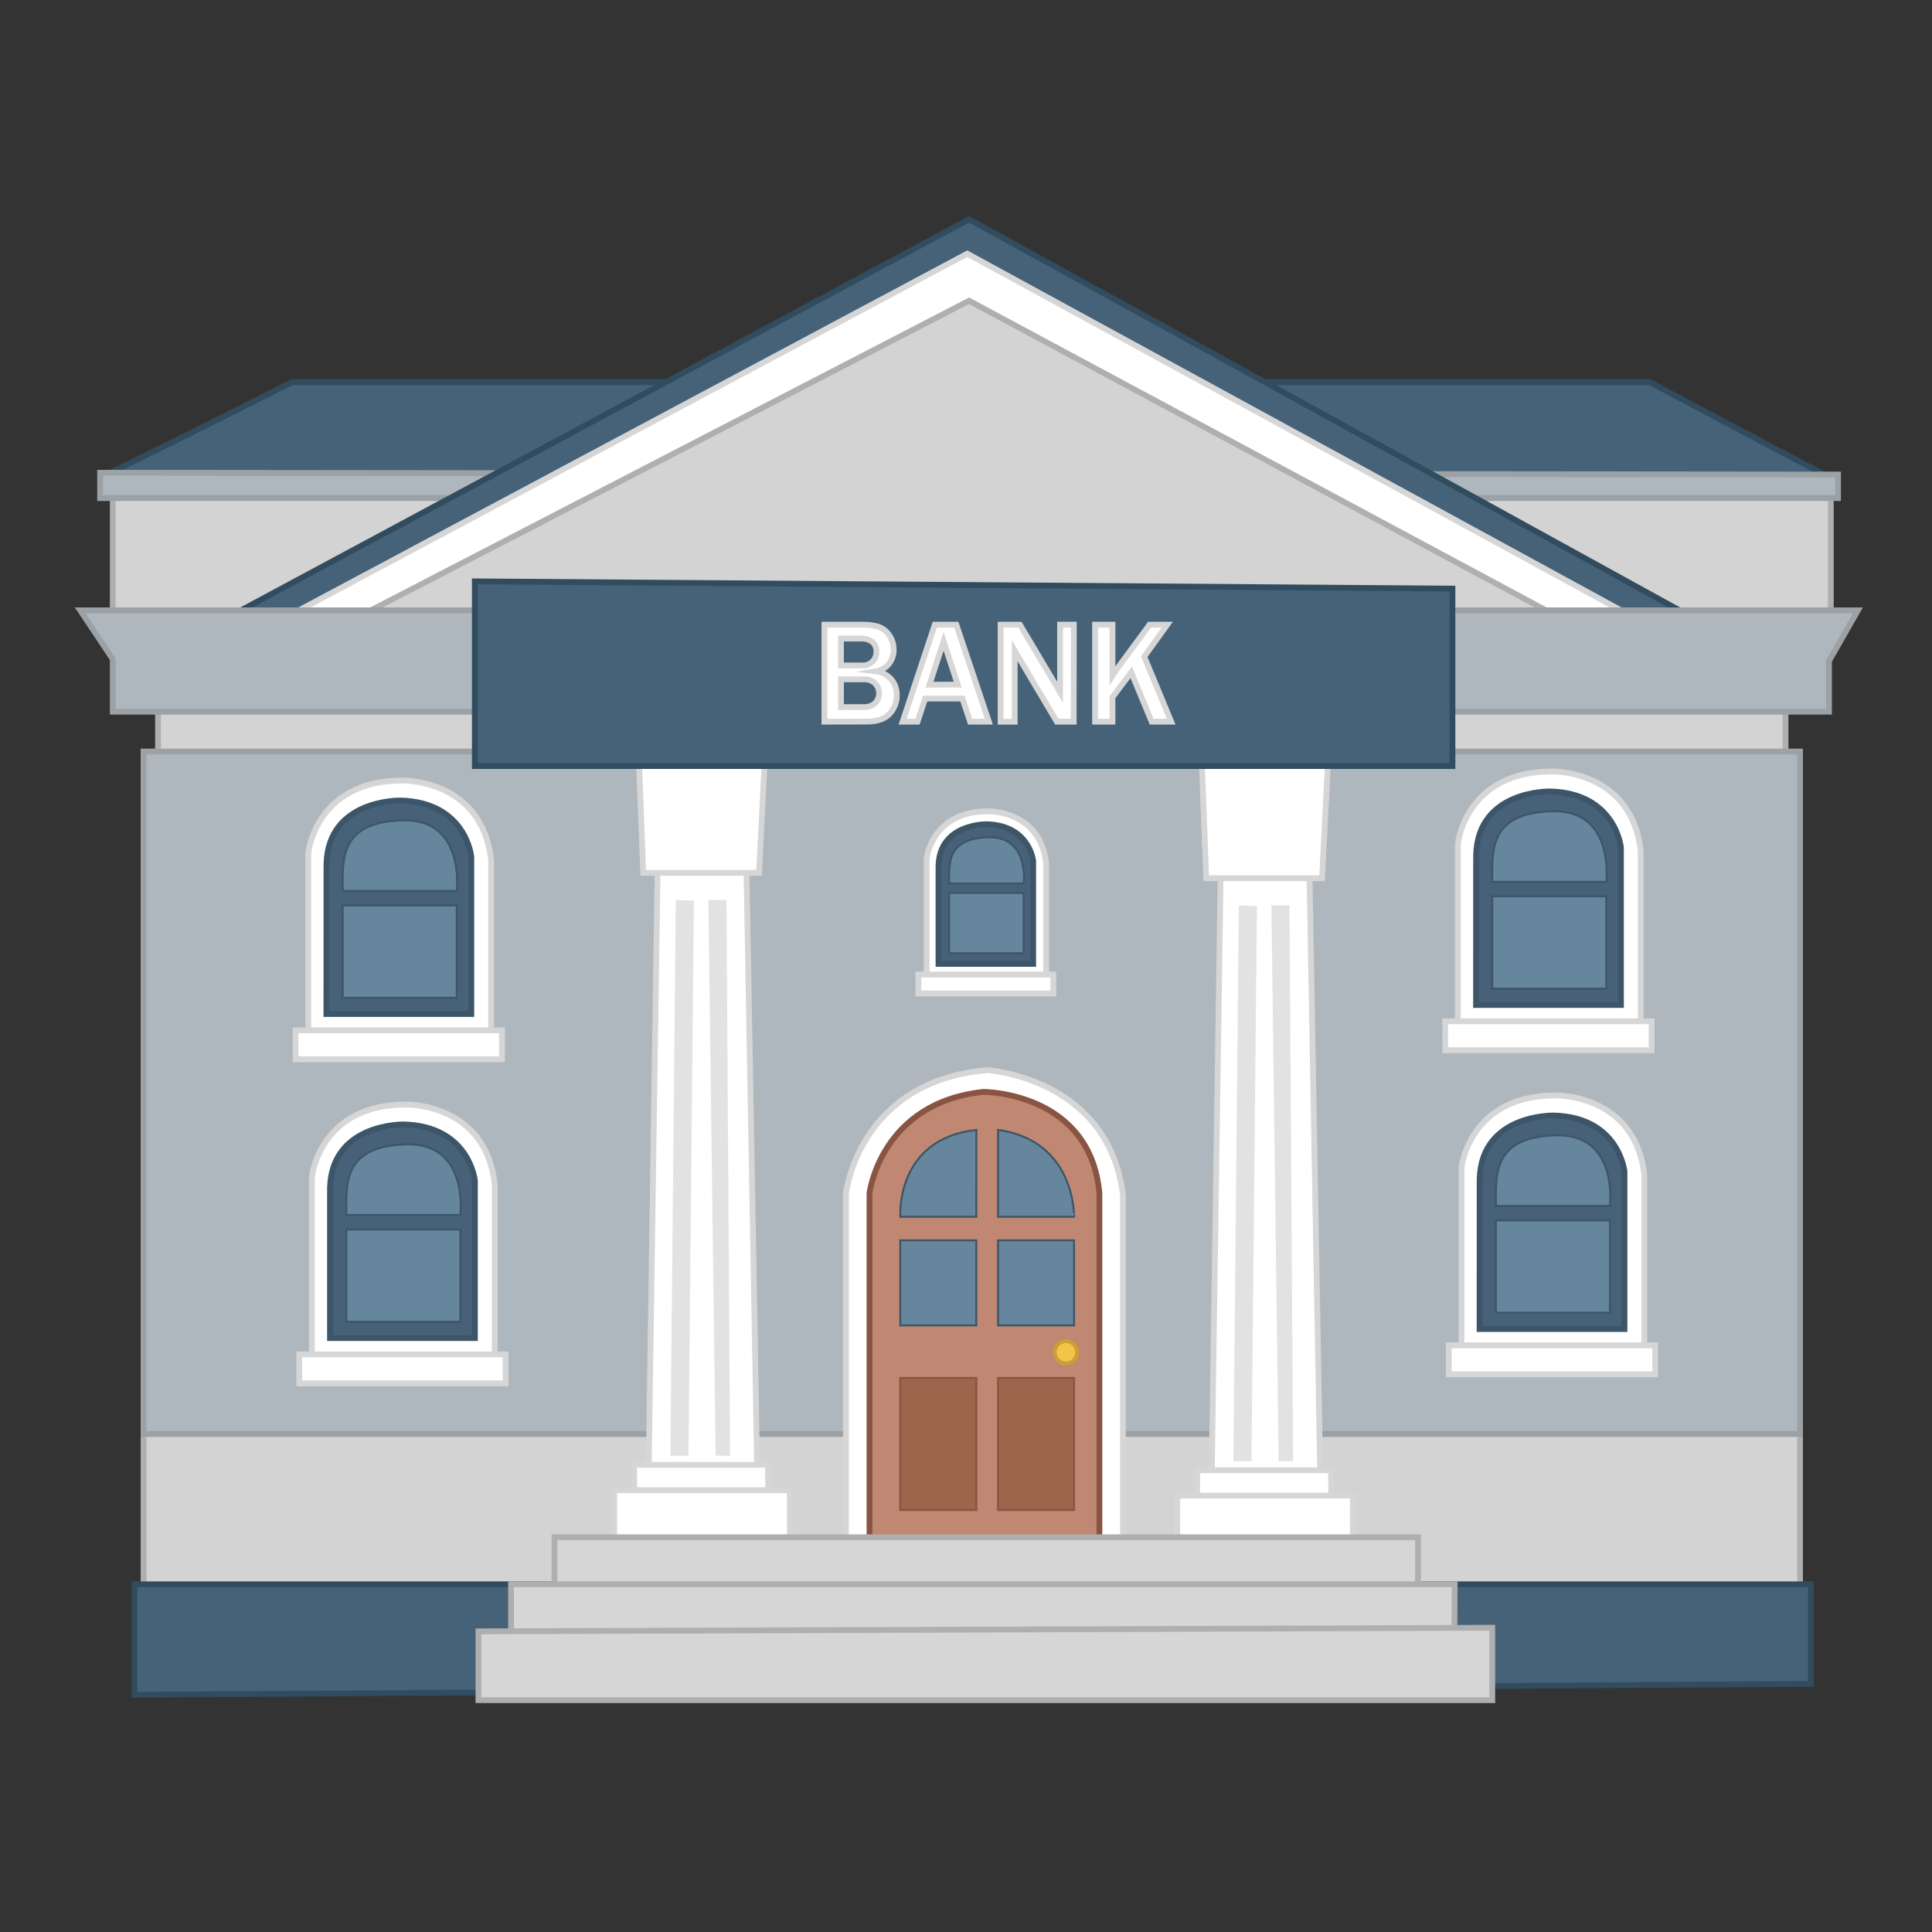 <svg id="Layer_2" data-name="Layer 2" xmlns="http://www.w3.org/2000/svg" viewBox="0 0 1000 1000"><rect x="0" y="0" width="1000" height="1000" fill="#333333" stroke="none"/><defs><style>.cls-1{fill:#d3d3d3;}.cls-1,.cls-11{stroke:#afafaf;}.cls-1,.cls-11,.cls-12,.cls-2,.cls-3,.cls-4,.cls-5,.cls-6,.cls-7,.cls-8,.cls-9{stroke-miterlimit:10;}.cls-1,.cls-11,.cls-2,.cls-3,.cls-4,.cls-6,.cls-9{stroke-width:3px;}.cls-2{fill:#466278;stroke:#314c5e;}.cls-3{fill:#afb7be;stroke:#9ba1a5;}.cls-4{fill:#fff;stroke:#d6d6d6;}.cls-5{fill:none;stroke:#000;}.cls-6{fill:#c08872;}.cls-6,.cls-7{stroke:#895442;}.cls-7{fill:#9e654d;}.cls-8{fill:#65869d;}.cls-8,.cls-9{stroke:#3c5568;}.cls-9{fill:#476178;}.cls-10{fill:#e2e2e2;}.cls-11{fill:#d6d6d6;}.cls-12{fill:#f4c34a;stroke:#cc9e37;stroke-width:2px;}</style></defs><title>bank</title><polygon class="cls-1" points="74.3 738.51 74.3 871.57 931.69 870.63 931.69 738.51 74.3 738.51"/><rect class="cls-1" x="81.79" y="352.45" width="842.4" height="48.73"/><polygon class="cls-1" points="58.37 321.52 58.37 250.31 947.62 250.31 947.62 323.4 58.37 321.52"/><path class="cls-2" d="M54.62,245.62c3.75-.93,96.51-47.79,96.51-47.79H853.92l93.7,49.67H58.37Z"/><polygon class="cls-3" points="51.81 257.8 51.81 244.69 951.37 245.62 951.37 257.8 51.81 257.8"/><rect class="cls-3" x="74.3" y="388.99" width="857.39" height="353.26"/><polygon class="cls-2" points="501.59 113.5 114.08 321.64 882.62 323.26 501.59 113.5"/><polygon class="cls-4" points="143.9 321.7 500.65 131.3 852.31 323.2 143.9 321.7"/><polygon class="cls-1" points="181.12 321.52 501.59 155.67 821.12 327.14 181.12 321.52"/><polygon class="cls-3" points="41.5 315.9 58.37 341.2 58.37 368.38 946.68 368.38 946.68 342.14 961.67 315.9 41.5 315.9"/><polygon class="cls-5" points="359.16 331.83 359.16 842.52 661.82 837.83 656.2 331.83 359.16 331.83"/><polygon class="cls-2" points="69.61 820.03 937.31 820.03 937.31 871.57 69.61 877.19 69.61 820.03"/><path class="cls-4" d="M437.87,797.54V617.63s6.56-58.1,73.09-63.72c0,0,62.78,3.75,70.28,64.66v179Z"/><path class="cls-6" d="M450.05,801.29V617.63s5.62-46.85,59-52.48c0,0,55.29,0,60,52.48V801.29Z"/><rect class="cls-7" x="465.98" y="713.21" width="39.36" height="68.4"/><rect class="cls-7" x="516.58" y="713.21" width="39.36" height="68.4"/><rect class="cls-8" x="465.98" y="641.99" width="39.36" height="44.04"/><rect class="cls-8" x="516.58" y="641.99" width="39.36" height="44.04"/><path class="cls-8" d="M505.34,629.81H466s-2.81-40.29,39.36-45Z"/><path class="cls-8" d="M516.58,584.83v45h39.36S556.87,590.45,516.58,584.83Z"/><path class="cls-4" d="M161.44,706.65V609.19s3.75-37.48,48.73-37.48c0,0,41.23-.93,45.91,41.23v91.83Z"/><rect class="cls-4" x="154.88" y="701.03" width="106.82" height="14.99"/><path class="cls-9" d="M170.81,692.59h75V611.07S243,583,209.23,582c0,0-37.48-.94-38.42,32.8Z"/><rect class="cls-8" x="179.25" y="636.37" width="59.03" height="47.79"/><path class="cls-8" d="M179.25,628.87h59s4.68-37.48-28.11-36.54S179.25,612.94,179.25,628.87Z"/><path class="cls-4" d="M159.57,538.92V441.46S163.32,404,208.29,404c0,0,41.23-.93,45.92,41.23V537Z"/><rect class="cls-4" x="153.01" y="533.29" width="106.82" height="14.99"/><path class="cls-9" d="M168.94,524.86h75V443.34s-2.81-28.11-36.54-29c0,0-37.49-.94-38.42,32.8Z"/><rect class="cls-8" x="177.37" y="468.64" width="59.03" height="47.79"/><path class="cls-8" d="M177.37,461.14h59s4.69-37.48-28.11-36.54S177.37,445.21,177.37,461.14Z"/><path class="cls-4" d="M756.46,702V604.51S760.21,567,805.19,567c0,0,41.23-.94,45.91,41.23v91.83Z"/><rect class="cls-4" x="749.9" y="696.34" width="106.82" height="14.99"/><path class="cls-9" d="M765.83,687.91h75V606.38s-2.81-28.11-36.55-29c0,0-37.48-.94-38.42,32.79Z"/><rect class="cls-8" x="774.27" y="631.68" width="59.03" height="47.79"/><path class="cls-8" d="M774.27,624.19h59s4.69-37.48-28.11-36.55S774.27,608.26,774.27,624.19Z"/><path class="cls-4" d="M754.59,534.23V436.78s3.75-37.48,48.72-37.48c0,0,41.23-.94,45.92,41.23v91.83Z"/><rect class="cls-4" x="748.03" y="528.61" width="106.82" height="14.99"/><path class="cls-9" d="M764,520.18h75V438.65s-2.81-28.11-36.54-29c0,0-37.48-.94-38.42,32.79Z"/><rect class="cls-8" x="772.39" y="463.95" width="59.03" height="47.79"/><path class="cls-8" d="M772.39,456.46h59s4.68-37.48-28.12-36.55S772.39,440.53,772.39,456.46Z"/><path class="cls-4" d="M479.64,508.09V444.41s2.45-24.5,31.84-24.5c0,0,26.94-.61,30,26.95v60Z"/><rect class="cls-4" x="475.35" y="504.42" width="69.81" height="9.8"/><path class="cls-9" d="M485.76,498.91h49V445.63s-1.84-18.37-23.88-19c0,0-24.5-.61-25.11,21.43Z"/><rect class="cls-8" x="491.27" y="462.17" width="38.58" height="31.23"/><path class="cls-8" d="M491.27,457.27h38.58s3.06-24.5-18.37-23.89S491.27,446.86,491.27,457.27Z"/><polygon class="cls-4" points="335.73 762.87 340.42 447.09 386.33 447.09 391.95 762.87 335.73 762.87"/><rect class="cls-4" x="328.23" y="758.18" width="69.34" height="15.93"/><polygon class="cls-10" points="346.98 753.5 356.35 753.5 359.16 466.17 349.79 465.83 346.98 753.5"/><polygon class="cls-10" points="370.4 753.5 377.9 753.5 376.02 465.83 366.65 465.83 370.4 753.5"/><polygon class="cls-4" points="317.93 799.41 317.93 771.3 408.82 771.3 408.82 801.29 317.93 799.41"/><polygon class="cls-4" points="332.92 451.77 392.89 451.77 396.64 377.75 330.11 377.75 332.92 451.77"/><polygon class="cls-4" points="627.15 765.68 631.84 449.9 677.75 449.9 683.37 765.68 627.15 765.68"/><polygon class="cls-10" points="638.39 756.31 647.77 756.31 650.58 468.99 641.21 468.64 638.39 756.31"/><polygon class="cls-10" points="661.82 756.31 669.32 756.31 667.44 468.64 658.07 468.64 661.82 756.31"/><rect class="cls-4" x="619.65" y="761" width="69.34" height="15.93"/><polygon class="cls-4" points="609.35 802.23 609.35 774.11 700.24 774.11 700.24 804.1 609.35 802.23"/><polygon class="cls-4" points="624.34 454.58 684.31 454.58 688.06 380.56 621.53 380.56 624.34 454.58"/><rect class="cls-11" x="287" y="795.67" width="446.97" height="36.54"/><polygon class="cls-11" points="264.52 857.51 264.52 820.03 752.94 820.03 752.72 857.51 264.52 857.51"/><polygon class="cls-11" points="247.65 880 247.65 844.39 772.39 842.52 772.39 880 247.65 880"/><polygon class="cls-2" points="245.78 362.75 245.78 396.49 751.78 396.49 751.78 304.66 245.78 300.91 245.78 362.75"/><path class="cls-4" d="M426.72,373.53V323.35h19.56a28.09,28.09,0,0,1,8.23,1,11.18,11.18,0,0,1,5.66,4.3,12.74,12.74,0,0,1,2.39,7.69,11.29,11.29,0,0,1-2.43,7.22,10.82,10.82,0,0,1-6.68,3.91,12.64,12.64,0,0,1,8,4.31,12.39,12.39,0,0,1,2.72,8,13.53,13.53,0,0,1-3.81,9.76c-2.53,2.63-6.44,3.95-11.7,3.95Zm8.57-29.11h11a6.85,6.85,0,0,0,7.32-7.17,5.89,5.89,0,0,0-2.24-5.09,8.71,8.71,0,0,0-5.26-1.64H435.29Zm0,21.57H447a8.46,8.46,0,0,0,5.86-1.94,7.36,7.36,0,0,0,0-10.44,8.19,8.19,0,0,0-5.79-2H435.29Z"/><path class="cls-4" d="M511.82,373.53h-9.67l-4-11.95h-19.3l-3.93,11.95h-7.72l16.65-50.18H495Zm-16.1-19.19L488.4,332l-7.31,22.38Z"/><path class="cls-4" d="M555.74,373.53H547l-19-32-1.44-2.39c-.29-.49-.75-1.26-1.36-2.32v36.76h-7.28V323.35h10l17.57,29.56q.23.36,3.2,5.4v-35h7.13Z"/><path class="cls-4" d="M606.21,373.53H596.1L585.52,348l-9.71,12.87v12.68h-9V323.35h9v26.36c1.15-1.79,2-3,2.5-3.71L595,323.35h9.16l-11.91,16.51Z"/><circle class="cls-12" cx="551.72" cy="699.91" r="5.8"/></svg>